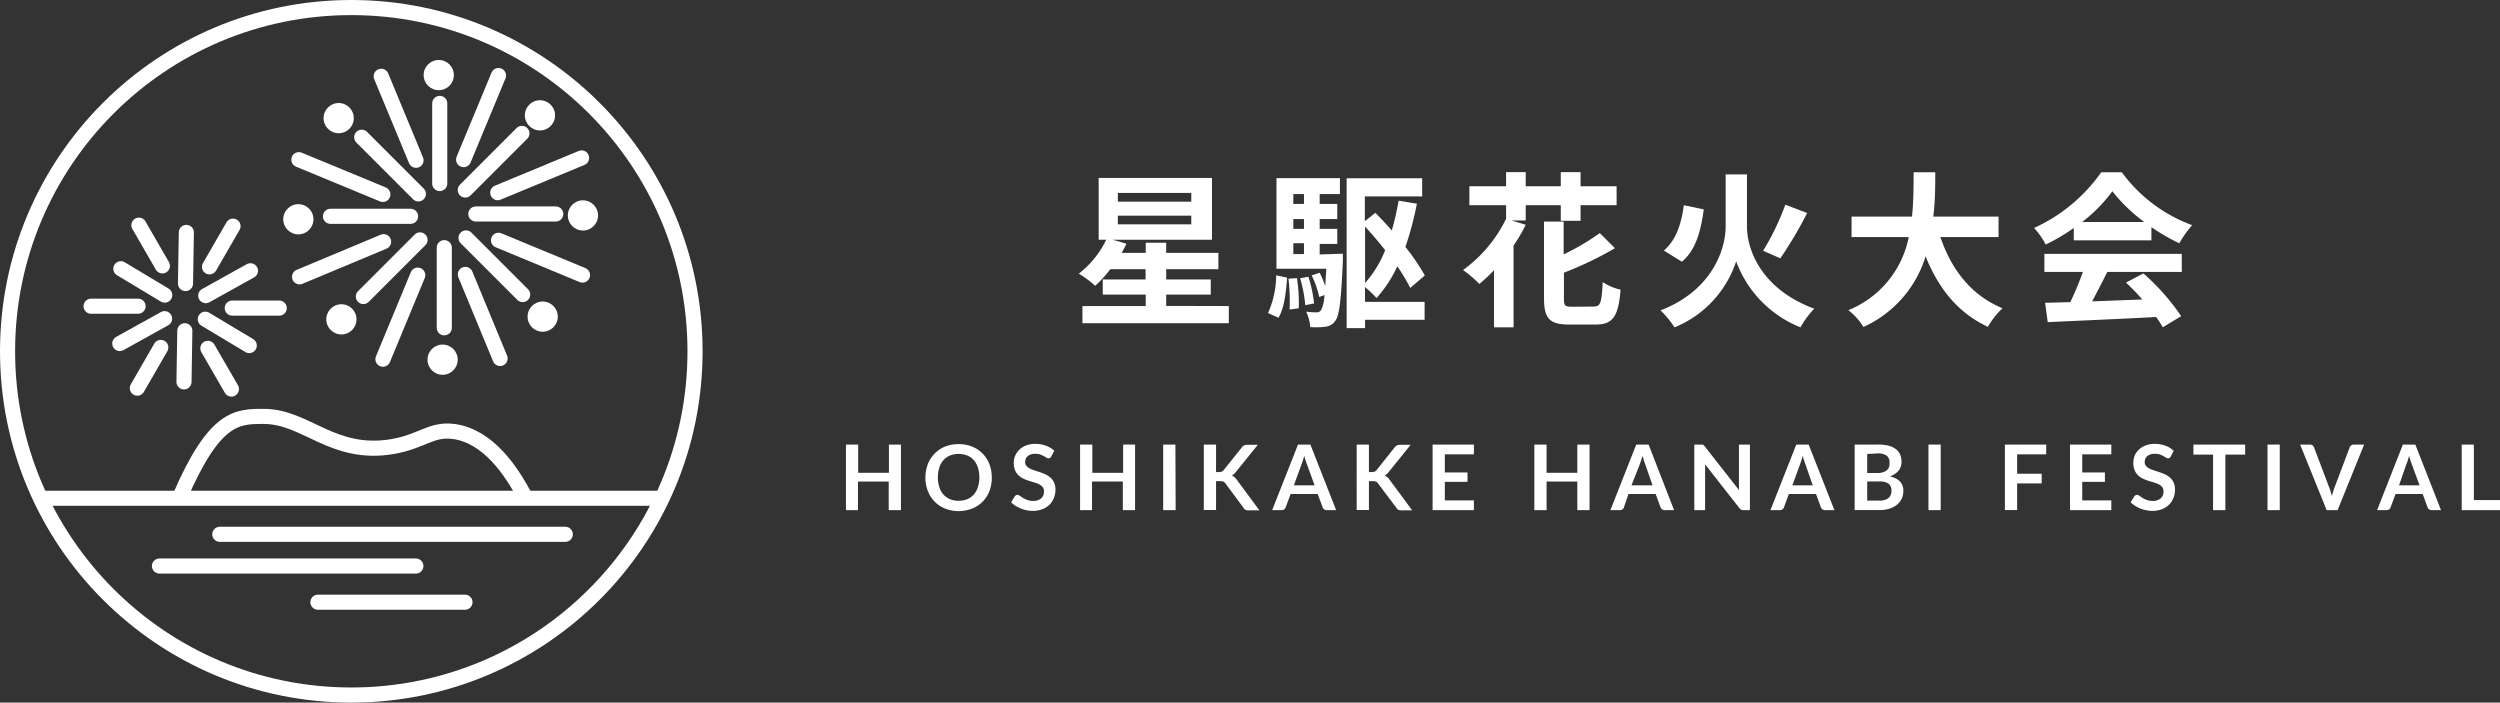 <svg id="ロゴ" xmlns="http://www.w3.org/2000/svg" xmlns:xlink="http://www.w3.org/1999/xlink" viewBox="0 0 330.99 93.02"><rect x="0" y="0" width="330.99" height="93.02" fill="#333333" stroke="none"/><defs><style>.cls-1,.cls-2{fill:none;}.cls-1,.cls-2,.cls-4{stroke:#fff;stroke-miterlimit:10;stroke-width:2px;}.cls-2{stroke-linecap:round;}.cls-3{clip-path:url(#clip-path);}.cls-5{fill:#fff;}</style><clipPath id="clip-path"><circle class="cls-1" cx="46.51" cy="46.51" r="45.51"/></clipPath></defs><line class="cls-2" x1="29.1" y1="70.74" x2="74.84" y2="70.74"/><line class="cls-2" x1="21.11" y1="74.94" x2="55.06" y2="74.94"/><line class="cls-2" x1="42.09" y1="79.73" x2="61.56" y2="79.73"/><path class="cls-1" d="M23.79,65.85c4.64-10.76,7.6-10.72,11.14-10.72,5.59,0,9.1,5.32,17,4,4-.68,5.12-2.4,8.18-2,4.5.64,7.58,5.13,9.49,8.83"/><g class="cls-3"><line class="cls-4" x1="3.86" y1="65.97" x2="89.05" y2="65.97"/></g><circle class="cls-1" cx="46.51" cy="46.51" r="45.51"/><circle class="cls-5" cx="58.09" cy="9.94" r="2"/><circle class="cls-5" cx="39.5" cy="29.03" r="2"/><circle class="cls-5" cx="45.2" cy="42.28" r="2"/><circle class="cls-5" cx="58.6" cy="47.62" r="2"/><circle class="cls-5" cx="71.85" cy="41.92" r="2"/><circle class="cls-5" cx="77.18" cy="28.52" r="2"/><circle class="cls-5" cx="71.49" cy="15.27" r="2"/><path class="cls-2" d="M58.22,13.69V24.3"/><path class="cls-2" d="M47.89,18.17l7.5,7.5"/><path class="cls-2" d="M43.75,28.64H54.36"/><path class="cls-2" d="M48.11,39.26l7.5-7.5"/><path class="cls-2" d="M58.82,43.4V32.79"/><path class="cls-2" d="M69.2,39l-7.5-7.5"/><path class="cls-2" d="M73.58,28.33H63"/><path class="cls-2" d="M69.1,17.66l-7.5,7.5"/><path class="cls-2" d="M50.47,10.1l4.61,11.12"/><path class="cls-2" d="M39.57,21.14l11.12,4.6"/><path class="cls-2" d="M39.66,36.65,50.79,32"/><path class="cls-2" d="M50.7,47.56l4.61-11.13"/><path class="cls-2" d="M66.21,47.46l-4.6-11.13"/><path class="cls-2" d="M77.12,36.42,66,31.81"/><path class="cls-2" d="M77,20.91,65.9,25.51"/><path class="cls-2" d="M66,10,61.38,21.13"/><circle class="cls-5" cx="44.84" cy="15.64" r="2"/><line class="cls-2" x1="18.39" y1="29.81" x2="21.5" y2="35.2"/><line class="cls-2" x1="12.06" y1="40.54" x2="18.28" y2="40.54"/><line class="cls-2" x1="18.18" y1="51.39" x2="21.29" y2="46"/><line class="cls-2" x1="30.64" y1="51.51" x2="27.52" y2="46.12"/><line class="cls-2" x1="36.97" y1="40.79" x2="30.75" y2="40.79"/><line class="cls-2" x1="30.85" y1="29.94" x2="27.74" y2="35.33"/><path class="cls-2" d="M24.67,30.77l-.11,6.77"/><path class="cls-2" d="M16,35.58l5.81,3.49"/><path class="cls-2" d="M15.86,45.48l5.93-3.29"/><path class="cls-2" d="M24.36,50.56l.11-6.77"/><path class="cls-2" d="M33,45.75l-5.82-3.49"/><path class="cls-2" d="M33.16,35.85l-5.92,3.29"/><path class="cls-5" d="M162.69,40.52v2.27H143.31V40.52h8.38V39H146V37h5.67V35.64H147a15.52,15.52,0,0,1-2,2.2,13.71,13.71,0,0,0-2.17-1.61,12.58,12.58,0,0,0,3.63-4.49h-1V23.56h15v8.18H147.31l1.83.53c-.2.4-.39.79-.64,1.21h3.19V32.14h2.71v1.34h6.91v2.16H154.4V37h5.9v2h-5.9v1.5ZM148,26.7h9.72V25.54H148Zm0,3h9.72V28.55H148Z"/><path class="cls-5" d="M167.88,41.45a12.36,12.36,0,0,0,1.08-5l1.45.31c-.15,1.94-.37,4-1.14,5.31Zm9.91-7.86s0,.59,0,.88c-.22,5.3-.48,7.37-1,8a1.79,1.79,0,0,1-1.32.79,10.91,10.91,0,0,1-2,.05,5.54,5.54,0,0,0-.55-2.05,9.17,9.17,0,0,0,1.38.09.65.65,0,0,0,.6-.29,4.59,4.59,0,0,0,.44-2l-.68.26a12.22,12.22,0,0,0-1-2.86l1.06-.35a15.55,15.55,0,0,1,.75,1.78c0-.66.09-1.4.13-2.31H169v-12h8.4v2.11h-2.68V27h2.33v2h-2.33v1.3h2.33v2h-2.33v1.39Zm-6.08,3.23a21.1,21.1,0,0,1,.24,4l-1.21.16a26.15,26.15,0,0,0-.15-4.08Zm-.48-11.13V27h1.41V25.69ZM172.64,29h-1.41v1.3h1.41Zm-1.41,4.64h1.41V32.2h-1.41Zm2,3a18.14,18.14,0,0,1,.75,3.54l-1.17.22a17.7,17.7,0,0,0-.68-3.56Zm7.5,3.33h7.88v2.37h-7.88v1.1h-2.44V23.6h10V26h-7.59v3.28l1.39-1.1c.72.72,1.45,1.51,2.18,2.33a36.56,36.56,0,0,0,.9-3.94l2.42.4a43,43,0,0,1-1.52,5.72,28.59,28.59,0,0,1,2.57,3.78l-1.93,1.65A25.33,25.33,0,0,0,185,35.26a16.87,16.87,0,0,1-2.75,4.2A13.08,13.08,0,0,0,180.71,38Zm0-2.51a14.22,14.22,0,0,0,2.66-4.34c-.85-1.08-1.76-2.15-2.66-3.12Z"/><path class="cls-5" d="M202,29.19h-1.87l1.87.57a21.7,21.7,0,0,1-1.61,2.75V43.34h-2.59V35.77a20.22,20.22,0,0,1-1.94,1.82,16.87,16.87,0,0,0-2.16-1.84,18.17,18.17,0,0,0,5.7-6.78v-1.8h-4.86V24.66h4.86V22.79H202v1.87h4.64V22.79h2.62v1.87h4.77v2.51h-4.77v2.06h-2.62V27.17H202Zm9,11.4c.9,0,1.06-.51,1.19-3.24a7.29,7.29,0,0,0,2.37,1c-.3,3.56-1,4.62-3.34,4.62h-3.43c-2.66,0-3.37-.79-3.37-3.52V29.34h2.6v4.34a31.75,31.75,0,0,0,4.79-2.82l2,2a45.83,45.83,0,0,1-6.75,3.24v3.41c0,1,.13,1.1,1.1,1.1Z"/><path class="cls-5" d="M231.29,29.94c0,3.34,2.07,8.4,8.91,10.93a11.51,11.51,0,0,0-1.82,2.47,15,15,0,0,1-8.52-8.74,14.23,14.23,0,0,1-8.16,8.74,13.23,13.23,0,0,0-1.85-2.25c6.62-2.53,8.62-7.85,8.62-11.13V23.09h2.82Zm-5.72-2.22c-.37,2.75-1,5.36-2.9,6.93l-2.38-1.48c1.6-1.36,2.33-3.54,2.64-6Zm13.69.48a53.43,53.43,0,0,1-3.55,6l-2.28-1a33.37,33.37,0,0,0,2.94-6.1Z"/><path class="cls-5" d="M256.9,31.39c1.45,4.29,4.11,7.75,8.23,9.42a10.53,10.53,0,0,0-1.94,2.46c-4-1.87-6.53-5.08-8.25-9.33a15.11,15.11,0,0,1-8.23,9.35,7.86,7.86,0,0,0-2-2.22,13.19,13.19,0,0,0,8-9.68h-7.57V28.68h8c.22-2.06.2-4.07.22-5.87h2.86c0,1.8,0,3.83-.26,5.87h8.64v2.71Z"/><path class="cls-5" d="M274.56,30.18a24.91,24.91,0,0,1-3.72,2.2,9.85,9.85,0,0,0-1.54-2.2,21.9,21.9,0,0,0,8.89-7.37h2.73a20.11,20.11,0,0,0,9.31,7,14.36,14.36,0,0,0-1.7,2.4,26.9,26.9,0,0,1-3.69-2.13v1.74H274.56Zm-3.89,3.43h18.19V36H279c-.64,1.3-1.37,2.66-2,3.9l6.63-.25a27.13,27.13,0,0,0-2.16-2.24l2.31-1.21a29.88,29.88,0,0,1,5,5.66l-2.44,1.47a11.4,11.4,0,0,0-.88-1.36c-5.17.28-10.61.5-14.35.68l-.35-2.56L274.1,40a42.28,42.28,0,0,0,1.67-4h-5.1Zm13.22-4.22a21.67,21.67,0,0,1-4.22-4.07,20.28,20.28,0,0,1-4,4.07Z"/><path class="cls-5" d="M119.28,58.86v8.68h-1.62V63.75h-4.07v3.79H112V58.86h1.62V62.6h4.07V58.86Z"/><path class="cls-5" d="M131.31,63.2A4.84,4.84,0,0,1,131,65a4.28,4.28,0,0,1-.89,1.41,4.17,4.17,0,0,1-1.39.92,4.93,4.93,0,0,1-3.6,0,4,4,0,0,1-1.38-.92,4.15,4.15,0,0,1-.9-1.41,4.84,4.84,0,0,1-.32-1.77,4.92,4.92,0,0,1,.32-1.77,4,4,0,0,1,.9-1.4,3.91,3.91,0,0,1,1.38-.93,4.73,4.73,0,0,1,1.8-.33,5,5,0,0,1,1.24.15,4.43,4.43,0,0,1,1.07.43,4.12,4.12,0,0,1,1.53,1.57,4.31,4.31,0,0,1,.41,1.07A5.28,5.28,0,0,1,131.31,63.2Zm-1.65,0a4,4,0,0,0-.19-1.28,2.66,2.66,0,0,0-.55-1,2.22,2.22,0,0,0-.86-.61,3,3,0,0,0-1.14-.21,2.9,2.9,0,0,0-1.14.21,2.33,2.33,0,0,0-.87.61,2.66,2.66,0,0,0-.55,1,4.25,4.25,0,0,0-.19,1.28,4.2,4.2,0,0,0,.19,1.28,2.66,2.66,0,0,0,.55,1,2.45,2.45,0,0,0,.87.61,2.9,2.9,0,0,0,1.14.21,3,3,0,0,0,1.14-.21,2.32,2.32,0,0,0,.86-.61,2.66,2.66,0,0,0,.55-1A3.91,3.91,0,0,0,129.66,63.2Z"/><path class="cls-5" d="M139.18,60.44a.41.41,0,0,1-.16.18.32.32,0,0,1-.2.06.54.54,0,0,1-.27-.09l-.35-.21-.48-.21a2,2,0,0,0-.64-.09,2.05,2.05,0,0,0-.59.08,1.2,1.2,0,0,0-.42.23.86.86,0,0,0-.26.34,1.27,1.27,0,0,0-.08.44.72.72,0,0,0,.17.51,1.24,1.24,0,0,0,.45.35,4.26,4.26,0,0,0,.64.26l.74.24c.25.09.5.19.74.3a2.87,2.87,0,0,1,.64.43,2,2,0,0,1,.45.64,2.16,2.16,0,0,1,.18.92,2.87,2.87,0,0,1-.21,1.1,2.68,2.68,0,0,1-.58.9,3,3,0,0,1-.95.6,3.61,3.61,0,0,1-1.28.22,3.72,3.72,0,0,1-.81-.09,3.82,3.82,0,0,1-.77-.23,4.2,4.2,0,0,1-.7-.36,3.7,3.7,0,0,1-.57-.46l.47-.78a.56.56,0,0,1,.16-.14.36.36,0,0,1,.2-.06.56.56,0,0,1,.33.13l.41.27a3.24,3.24,0,0,0,.56.27,2.17,2.17,0,0,0,.77.13,1.57,1.57,0,0,0,1.07-.33,1.18,1.18,0,0,0,.38-.94.91.91,0,0,0-.17-.56,1.54,1.54,0,0,0-.46-.36,3.16,3.16,0,0,0-.64-.25l-.73-.22a6.52,6.52,0,0,1-.73-.29,2.21,2.21,0,0,1-.64-.44,2,2,0,0,1-.46-.67,2.68,2.68,0,0,1-.17-1,2.31,2.31,0,0,1,.19-.93,2.4,2.4,0,0,1,.55-.79,2.6,2.6,0,0,1,.89-.56,3.23,3.23,0,0,1,1.21-.21,4.11,4.11,0,0,1,1.42.24,3.13,3.13,0,0,1,1.1.67Z"/><path class="cls-5" d="M150.28,58.86v8.68h-1.62V63.75h-4.08v3.79H143V58.86h1.62V62.6h4.08V58.86Z"/><path class="cls-5" d="M155.65,67.54H154V58.86h1.62Z"/><path class="cls-5" d="M161,62.5h.38a1,1,0,0,0,.37-.06.73.73,0,0,0,.26-.2l2.4-3a.85.85,0,0,1,.31-.27,1,1,0,0,1,.42-.08h1.39l-2.92,3.61a1.62,1.62,0,0,1-.53.47,1.1,1.1,0,0,1,.35.2,1.48,1.48,0,0,1,.31.34l3,4.06h-1.42a.91.91,0,0,1-.43-.08.62.62,0,0,1-.24-.24L162.24,64a.64.64,0,0,0-.27-.23,1.16,1.16,0,0,0-.43-.07H161v3.82h-1.62V58.86H161Z"/><path class="cls-5" d="M176.9,67.54h-1.25a.53.53,0,0,1-.34-.11.65.65,0,0,1-.2-.26l-.65-1.77h-3.59l-.65,1.77a.52.52,0,0,1-.19.26.53.53,0,0,1-.34.11h-1.26l3.42-8.68h1.64Zm-2.85-3.28L173,61.38c-.05-.13-.1-.28-.16-.46l-.17-.57a5.71,5.71,0,0,1-.16.57c-.05.18-.11.34-.16.47l-1.05,2.87Z"/><path class="cls-5" d="M181.24,62.5h.37a1,1,0,0,0,.38-.06.73.73,0,0,0,.26-.2l2.39-3a.87.87,0,0,1,.32-.27,1,1,0,0,1,.42-.08h1.39l-2.92,3.61a1.64,1.64,0,0,1-.54.47,1.27,1.27,0,0,1,.36.2,1.26,1.26,0,0,1,.3.34l3,4.06h-1.42a1,1,0,0,1-.43-.08.66.66,0,0,1-.23-.24L182.44,64a.57.57,0,0,0-.26-.23,1.2,1.2,0,0,0-.43-.07h-.51v3.82h-1.62V58.86h1.62Z"/><path class="cls-5" d="M191.29,60.15v2.4h3V63.8h-3v2.45h3.85v1.29h-5.47V58.86h5.47v1.29Z"/><path class="cls-5" d="M210.45,58.86v8.68h-1.62V63.75h-4.07v3.79h-1.62V58.86h1.62V62.6h4.07V58.86Z"/><path class="cls-5" d="M221.64,67.54h-1.25a.53.53,0,0,1-.34-.11.65.65,0,0,1-.2-.26l-.65-1.77h-3.59L215,67.17a.56.56,0,0,1-.18.26.55.55,0,0,1-.34.11h-1.27l3.42-8.68h1.64Zm-2.85-3.28-1-2.88a4.6,4.6,0,0,1-.17-.46c0-.17-.11-.36-.16-.57-.06.21-.11.4-.17.57s-.11.34-.16.47L216,64.26Z"/><path class="cls-5" d="M231.68,58.86v8.68h-.83a.76.76,0,0,1-.32-.06.84.84,0,0,1-.25-.22l-4.53-5.78c0,.26,0,.51,0,.73v5.33h-1.43V58.86h1l.13,0a.38.38,0,0,1,.11.08.77.77,0,0,1,.12.13l4.55,5.81,0-.41c0-.14,0-.27,0-.38V58.86Z"/><path class="cls-5" d="M242.87,67.54h-1.25a.53.53,0,0,1-.34-.11.57.57,0,0,1-.2-.26l-.65-1.77h-3.59l-.65,1.77a.52.52,0,0,1-.19.26.53.53,0,0,1-.34.11H234.4l3.42-8.68h1.64ZM240,64.26,239,61.38c-.05-.13-.1-.28-.16-.46s-.11-.36-.17-.57a5.71,5.71,0,0,1-.16.57c-.06.18-.11.34-.16.47l-1.05,2.87Z"/><path class="cls-5" d="M248.58,58.86A5.63,5.63,0,0,1,250,59a2.67,2.67,0,0,1,1,.46,1.79,1.79,0,0,1,.57.72,2.49,2.49,0,0,1,.18,1,1.92,1.92,0,0,1-.09.59,1.65,1.65,0,0,1-.28.52,2.27,2.27,0,0,1-.48.44,3,3,0,0,1-.69.34c1.19.27,1.79.91,1.79,1.93a2.62,2.62,0,0,1-.21,1,2.44,2.44,0,0,1-.62.81,3.11,3.11,0,0,1-1,.53,4.25,4.25,0,0,1-1.34.19h-3.28V58.86Zm-1.37,1.25v2.51h1.28a2.16,2.16,0,0,0,1.25-.3,1.09,1.09,0,0,0,.42-1,1.11,1.11,0,0,0-.38-1,2,2,0,0,0-1.2-.29Zm1.63,6.17a2.28,2.28,0,0,0,.75-.11,1.23,1.23,0,0,0,.49-.29,1,1,0,0,0,.27-.42,1.7,1.7,0,0,0,.08-.51,1.35,1.35,0,0,0-.09-.5,1.08,1.08,0,0,0-.28-.39,1.55,1.55,0,0,0-.5-.24,2.58,2.58,0,0,0-.73-.08h-1.62v2.54Z"/><path class="cls-5" d="M256.94,67.54h-1.62V58.86h1.62Z"/><path class="cls-5" d="M267.06,60.15v2.57h3.25V64h-3.25v3.53h-1.62V58.86h5.47v1.29Z"/><path class="cls-5" d="M275.68,60.15v2.4h3V63.8h-3v2.45h3.85v1.29h-5.47V58.86h5.47v1.29Z"/><path class="cls-5" d="M287.4,60.44a.47.47,0,0,1-.15.18.34.34,0,0,1-.2.06.54.54,0,0,1-.28-.09l-.35-.21a4.32,4.32,0,0,0-.47-.21,2.13,2.13,0,0,0-.65-.09,2.1,2.1,0,0,0-.59.08,1.3,1.3,0,0,0-.42.23,1,1,0,0,0-.26.34,1.27,1.27,0,0,0-.08.44.77.77,0,0,0,.17.51,1.43,1.43,0,0,0,.45.35,4.4,4.4,0,0,0,.65.26l.73.24c.26.09.5.19.74.3a2.66,2.66,0,0,1,.64.43,2.14,2.14,0,0,1,.46.64,2.32,2.32,0,0,1,.17.92,3.07,3.07,0,0,1-.2,1.1,2.7,2.7,0,0,1-.59.9,2.91,2.91,0,0,1-.94.6,3.65,3.65,0,0,1-1.28.22,3.75,3.75,0,0,1-.82-.09,4,4,0,0,1-.77-.23,3.75,3.75,0,0,1-.69-.36,3.36,3.36,0,0,1-.58-.46l.48-.78a.67.67,0,0,1,.15-.14.37.37,0,0,1,.21-.06.53.53,0,0,1,.32.13l.41.27a3.24,3.24,0,0,0,.56.27,2.26,2.26,0,0,0,.77.13,1.57,1.57,0,0,0,1.07-.33,1.15,1.15,0,0,0,.38-.94.91.91,0,0,0-.17-.56,1.38,1.38,0,0,0-.45-.36,3.71,3.71,0,0,0-.64-.25l-.74-.22a7.38,7.38,0,0,1-.73-.29,2.35,2.35,0,0,1-.64-.44,1.88,1.88,0,0,1-.45-.67,2.74,2.74,0,0,1,0-1.93,2.4,2.4,0,0,1,.55-.79,2.6,2.6,0,0,1,.89-.56,3.27,3.27,0,0,1,1.21-.21,4.07,4.07,0,0,1,1.42.24,3.13,3.13,0,0,1,1.1.67Z"/><path class="cls-5" d="M297.25,60.19h-2.62v7.35H293V60.19H290.4V58.86h6.85Z"/><path class="cls-5" d="M301.83,67.54h-1.62V58.86h1.62Z"/><path class="cls-5" d="M313,58.86l-3.51,8.68h-1.45l-3.51-8.68h1.3a.53.53,0,0,1,.34.11.59.59,0,0,1,.2.26l2,5.29a5.36,5.36,0,0,1,.2.57c.06.2.12.42.18.64,0-.22.1-.44.15-.64a5.43,5.43,0,0,1,.19-.57l2-5.29a.56.56,0,0,1,.19-.25.5.5,0,0,1,.34-.12Z"/><path class="cls-5" d="M323.18,67.54h-1.24a.51.51,0,0,1-.34-.11.57.57,0,0,1-.2-.26l-.65-1.77h-3.59l-.65,1.77a.67.67,0,0,1-.19.26.55.55,0,0,1-.34.11h-1.26l3.41-8.68h1.65Zm-2.84-3.28-1.06-2.88a4.79,4.79,0,0,1-.16-.46c-.06-.17-.11-.36-.17-.57-.05.21-.11.4-.16.57a4.87,4.87,0,0,1-.17.47l-1,2.87Z"/><path class="cls-5" d="M331,66.21v1.33h-5.08V58.86h1.61v7.35Z"/></svg>